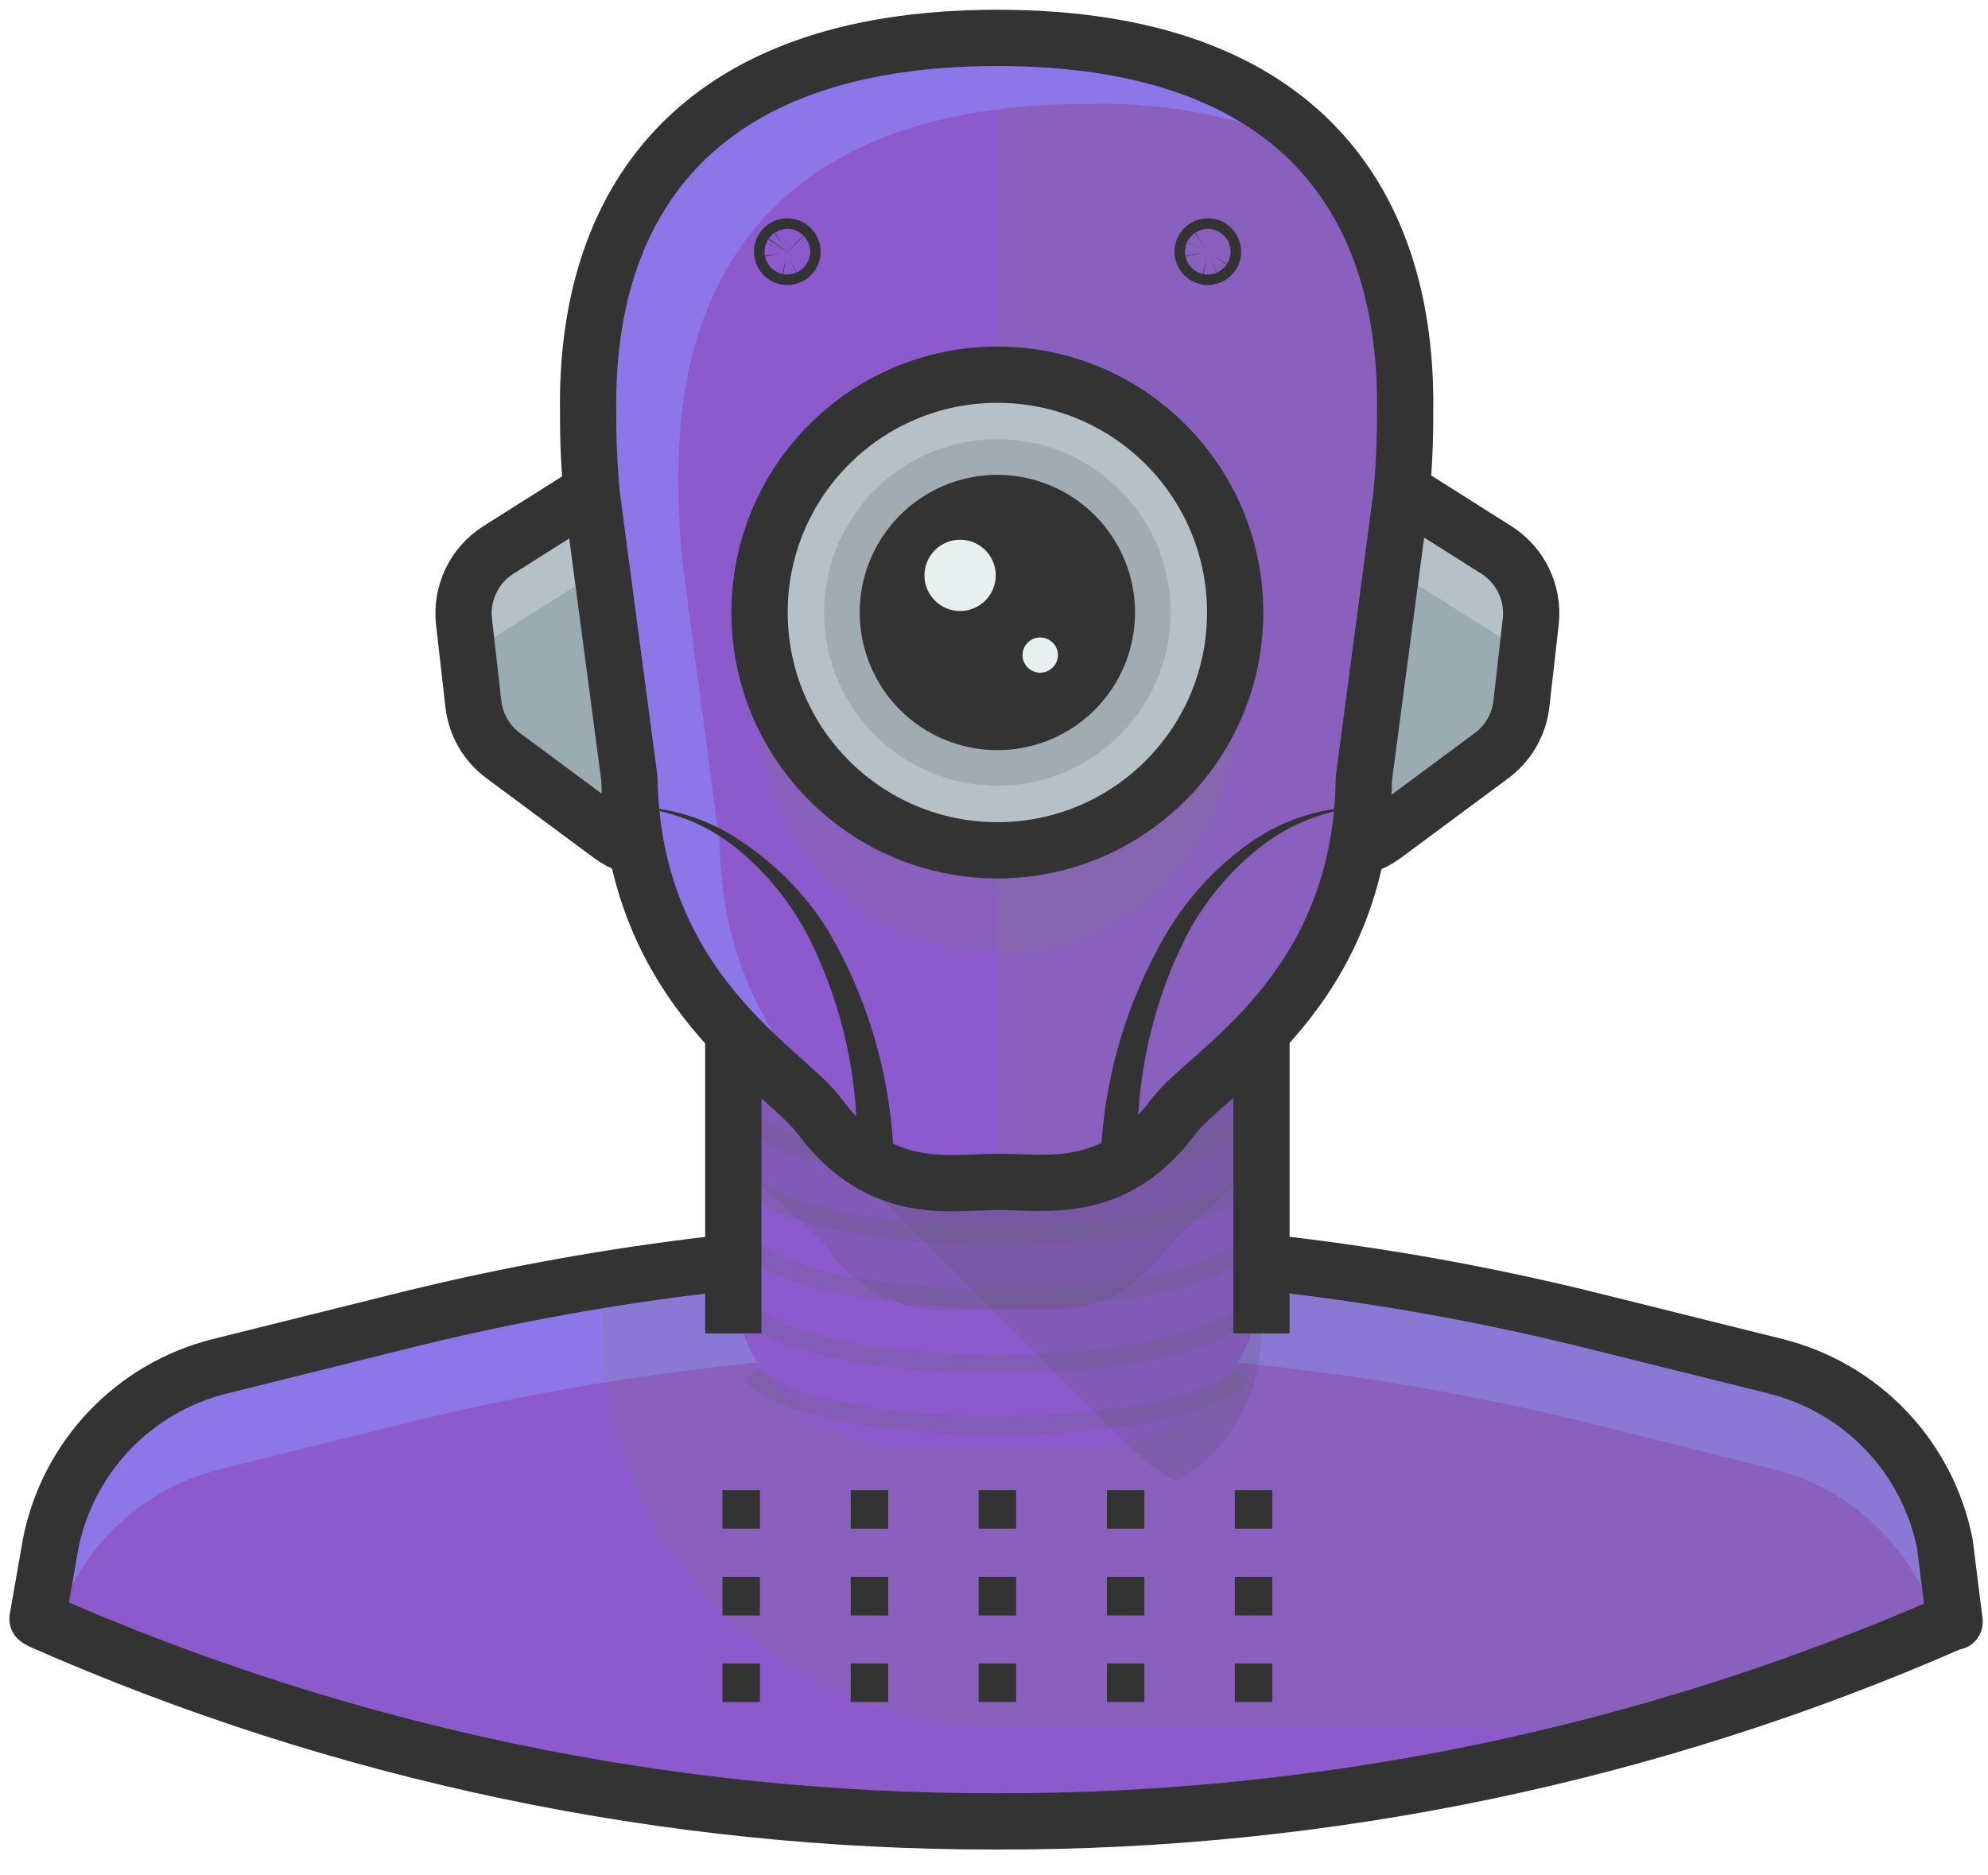 <svg width="53" height="50" viewBox="0 0 53 50" fill="none" xmlns="http://www.w3.org/2000/svg">
<path d="M15.9 13.01L13.29 14.66C12.973 14.86 12.719 15.145 12.556 15.483C12.393 15.821 12.329 16.197 12.37 16.57L12.62 18.77C12.652 19.043 12.739 19.306 12.876 19.543C13.014 19.781 13.199 19.987 13.42 20.15L16.28 22.27C16.589 22.498 16.956 22.631 17.339 22.656C17.722 22.68 18.104 22.594 18.439 22.407C18.774 22.221 19.049 21.942 19.23 21.604C19.411 21.265 19.491 20.882 19.46 20.5L18.95 14.5C18.915 14.162 18.795 13.839 18.6 13.56C18.406 13.282 18.144 13.058 17.838 12.909C17.533 12.759 17.195 12.691 16.856 12.708C16.517 12.726 16.188 12.83 15.9 13.01Z" fill="#B5C1C6"/>
<path d="M15.9 15.27L13.29 16.92C12.944 17.143 12.675 17.468 12.52 17.85L12.62 18.76C12.652 19.033 12.739 19.296 12.877 19.533C13.014 19.771 13.199 19.977 13.42 20.14L16.28 22.26C16.528 22.444 16.815 22.568 17.119 22.623C17.422 22.677 17.735 22.661 18.031 22.575C18.327 22.489 18.6 22.335 18.827 22.126C19.054 21.917 19.23 21.658 19.34 21.37L18.95 16.79C18.92 16.45 18.803 16.123 18.61 15.84C18.418 15.558 18.156 15.33 17.85 15.177C17.544 15.025 17.204 14.953 16.863 14.97C16.522 14.986 16.19 15.089 15.9 15.27Z" fill="#9AACB2"/>
<path d="M15.9 13.01L13.29 14.66C12.973 14.86 12.719 15.145 12.556 15.483C12.393 15.821 12.329 16.197 12.37 16.57L12.62 18.77C12.652 19.043 12.739 19.306 12.876 19.543C13.014 19.781 13.199 19.987 13.42 20.15L16.28 22.27C16.589 22.498 16.956 22.631 17.339 22.656C17.722 22.68 18.104 22.594 18.439 22.407C18.774 22.221 19.049 21.942 19.23 21.604C19.411 21.265 19.491 20.882 19.46 20.5L18.95 14.5C18.915 14.162 18.795 13.839 18.6 13.56C18.406 13.282 18.144 13.058 17.838 12.909C17.533 12.759 17.195 12.691 16.856 12.708C16.517 12.726 16.188 12.83 15.9 13.01V13.01Z" stroke="#333333" stroke-width="1.5" stroke-linejoin="round"/>
<path d="M37.28 13.01L39.89 14.66C40.207 14.86 40.461 15.145 40.624 15.483C40.787 15.821 40.851 16.197 40.81 16.57L40.56 18.77C40.529 19.043 40.441 19.306 40.304 19.543C40.166 19.781 39.981 19.987 39.76 20.15L36.9 22.27C36.591 22.498 36.224 22.631 35.841 22.656C35.458 22.68 35.076 22.594 34.741 22.407C34.406 22.221 34.131 21.942 33.95 21.604C33.769 21.265 33.689 20.882 33.72 20.5L34.23 14.5C34.265 14.162 34.385 13.839 34.58 13.56C34.774 13.282 35.036 13.058 35.342 12.909C35.647 12.759 35.985 12.691 36.324 12.708C36.663 12.726 36.992 12.83 37.28 13.01Z" fill="#B5C1C6"/>
<path d="M37.28 15.27L39.89 16.92C40.236 17.143 40.505 17.468 40.66 17.85L40.56 18.76C40.529 19.033 40.441 19.296 40.304 19.533C40.166 19.771 39.981 19.977 39.76 20.14L36.9 22.26C36.652 22.444 36.365 22.568 36.062 22.623C35.758 22.677 35.446 22.661 35.149 22.575C34.853 22.489 34.58 22.335 34.353 22.126C34.126 21.917 33.95 21.658 33.84 21.37L34.23 16.79C34.26 16.45 34.377 16.123 34.57 15.84C34.763 15.558 35.024 15.33 35.33 15.177C35.636 15.025 35.976 14.953 36.317 14.97C36.659 14.986 36.99 15.089 37.28 15.27Z" fill="#9AACB2"/>
<path d="M37.28 13.01L39.89 14.66C40.207 14.86 40.461 15.145 40.624 15.483C40.787 15.821 40.851 16.197 40.81 16.57L40.56 18.77C40.529 19.043 40.441 19.306 40.304 19.543C40.166 19.781 39.981 19.987 39.76 20.15L36.9 22.27C36.591 22.498 36.224 22.631 35.841 22.656C35.458 22.68 35.076 22.594 34.741 22.407C34.406 22.221 34.131 21.942 33.95 21.604C33.769 21.265 33.689 20.882 33.72 20.5L34.23 14.5C34.265 14.162 34.385 13.839 34.58 13.56C34.774 13.282 35.036 13.058 35.342 12.909C35.647 12.759 35.985 12.691 36.324 12.708C36.663 12.726 36.992 12.83 37.28 13.01V13.01Z" stroke="#333333" stroke-width="1.5" stroke-linejoin="round"/>
<path d="M51.85 41.16C51.625 40.026 51.083 38.98 50.286 38.142C49.489 37.305 48.471 36.711 47.35 36.43L42.65 35.26C37.418 33.943 32.045 33.272 26.65 33.26H26.55C21.155 33.272 15.782 33.943 10.55 35.26L5.85 36.43C4.729 36.711 3.711 37.305 2.914 38.142C2.117 38.98 1.575 40.026 1.35 41.16L1 43.16L1.1 43.22C9.121 46.756 17.794 48.575 26.56 48.56C35.338 48.583 44.023 46.77 52.06 43.24H52.11L51.85 41.16Z" fill="#8D77E8"/>
<path d="M47.35 39.19L42.64 38.01C37.408 36.693 32.035 36.022 26.64 36.01H26.54C21.145 36.022 15.772 36.693 10.54 38.01L5.84 39.18C4.808 39.439 3.861 39.965 3.094 40.703C2.328 41.442 1.768 42.368 1.47 43.39C9.388 46.824 17.929 48.591 26.56 48.58C35.194 48.591 43.738 46.825 51.66 43.39C51.364 42.378 50.812 41.459 50.057 40.724C49.302 39.988 48.369 39.459 47.35 39.19Z" fill="#8C5ACC"/>
<path opacity="0.18" d="M47.35 36.43L42.65 35.26C37.418 33.943 32.045 33.272 26.65 33.26H26.55C23.035 33.277 19.527 33.575 16.06 34.15V35.44C16.084 38.255 17.212 40.947 19.202 42.938C21.193 44.928 23.885 46.056 26.7 46.08H44.34C46.973 45.312 49.552 44.37 52.06 43.26L51.79 41.21C51.577 40.075 51.047 39.024 50.261 38.178C49.476 37.332 48.466 36.726 47.35 36.43Z" fill="#7F7F7F"/>
<path d="M51.85 41.16C51.625 40.026 51.083 38.98 50.286 38.142C49.489 37.305 48.471 36.711 47.35 36.43L42.65 35.26C37.418 33.943 32.045 33.272 26.65 33.26H26.55C21.155 33.272 15.782 33.943 10.55 35.26L5.85 36.43C4.729 36.711 3.711 37.305 2.914 38.142C2.117 38.98 1.575 40.026 1.35 41.16L1 43.16L1.1 43.22C9.121 46.756 17.794 48.575 26.56 48.56C35.338 48.583 44.023 46.77 52.06 43.24H52.11L51.85 41.16Z" stroke="#333333" stroke-width="1.5" stroke-linejoin="round"/>
<path d="M33.63 34.14V25.33H19.55V34.14C19.584 35.334 20.089 36.467 20.954 37.291C21.819 38.115 22.975 38.564 24.17 38.54H29.06C30.247 38.553 31.392 38.1 32.247 37.276C33.102 36.453 33.599 35.327 33.63 34.14Z" fill="#8C5ACC"/>
<path opacity="0.18" d="M33.63 30.85V26.31H19.55V30.84C20.55 31.98 21.61 32.69 22 33.22C23.55 35.32 25.36 34.93 26.59 34.92C27.82 34.91 29.59 35.32 31.18 33.22C31.57 32.7 32.61 32.01 33.63 30.85Z" fill="#4E5454"/>
<path opacity="0.18" d="M31.37 39.51C32.061 39.096 32.632 38.51 33.029 37.809C33.425 37.107 33.632 36.315 33.63 35.51V26.42H19.55V28.01L30.14 38.59C30.504 38.954 30.918 39.263 31.37 39.51Z" fill="#4E5454"/>
<g opacity="0.45">
<path opacity="0.45" d="M33.15 29.89C31.34 31.7 21.85 31.7 20.04 29.89" stroke="#5D6268" stroke-width="0.5" stroke-linejoin="round"/>
</g>
<g opacity="0.45">
<path opacity="0.45" d="M33.15 31.58C31.34 33.39 21.85 33.39 20.04 31.58" stroke="#5D6268" stroke-width="0.5" stroke-linejoin="round"/>
</g>
<g opacity="0.45">
<path opacity="0.45" d="M33.15 33.27C31.34 35.08 21.85 35.08 20.04 33.27" stroke="#5D6268" stroke-width="0.5" stroke-linejoin="round"/>
</g>
<g opacity="0.45">
<path opacity="0.45" d="M33.15 35.01C31.34 36.82 21.85 36.82 20.04 35.01" stroke="#5D6268" stroke-width="0.5" stroke-linejoin="round"/>
</g>
<g opacity="0.45">
<path opacity="0.45" d="M33.15 36.65C31.34 38.46 21.85 38.46 20.04 36.65" stroke="#5D6268" stroke-width="0.5" stroke-linejoin="round"/>
</g>
<path d="M33.63 35.55V26.31H19.55V35.55" stroke="#333333" stroke-width="1.5" stroke-linejoin="round"/>
<path d="M26.59 1.01C18.4 1.01 15.59 5.55 15.68 11.01C15.676 11.745 15.71 12.479 15.78 13.21L16.78 20.76C16.88 26.43 20.97 28.54 21.85 29.76C23.45 31.92 25.3 31.52 26.57 31.51C27.84 31.5 29.69 31.92 31.29 29.76C32.17 28.57 36.29 26.46 36.36 20.76L37.36 13.21C37.43 12.479 37.464 11.745 37.46 11.01C37.55 5.55 34.79 1.01 26.59 1.01Z" fill="#8C5ACC"/>
<path opacity="0.18" d="M31.31 29.75C32.19 28.56 36.31 26.45 36.38 20.75L37.38 13.2C37.45 12.469 37.484 11.735 37.48 11C37.54 5.52 34.78 1 26.58 1V31.5C27.86 31.51 29.71 31.91 31.31 29.75Z" fill="#7F7F7F"/>
<path d="M19.19 22.52L18.19 14.97C18.12 14.239 18.086 13.505 18.09 12.77C18.04 7.29 20.8 2.77 29 2.77C31.111 2.711 33.208 3.135 35.13 4.01C33.42 2.14 30.68 1.01 26.59 1.01C18.4 1.01 15.59 5.55 15.68 11.01C15.676 11.745 15.71 12.479 15.78 13.21L16.78 20.76C16.88 26.43 20.97 28.54 21.85 29.76C22.395 30.576 23.221 31.163 24.17 31.41C23.18 30.19 19.29 28.01 19.19 22.52Z" fill="#8D77E8"/>
<path d="M26.59 1.01C18.4 1.01 15.59 5.55 15.68 11.01C15.676 11.745 15.71 12.479 15.78 13.21L16.78 20.76C16.88 26.43 20.97 28.54 21.85 29.76C23.45 31.92 25.3 31.52 26.57 31.51C27.84 31.5 29.69 31.92 31.29 29.76C32.17 28.57 36.29 26.46 36.36 20.76L37.36 13.21C37.43 12.479 37.464 11.745 37.46 11.01C37.55 5.55 34.79 1.01 26.59 1.01Z" stroke="#333333" stroke-width="1.5" stroke-linejoin="round"/>
<path d="M16.76 21.51C17.831 21.5 18.879 21.822 19.76 22.43C20.685 23.041 21.469 23.842 22.06 24.78C23.173 26.671 23.782 28.816 23.83 31.01H22.83C22.934 28.935 22.5 26.868 21.57 25.01C21.099 24.082 20.438 23.265 19.63 22.61C18.813 21.951 17.808 21.566 16.76 21.51Z" fill="#333333"/>
<path d="M36.42 21.51C35.367 21.574 34.36 21.965 33.54 22.63C32.734 23.279 32.073 24.09 31.6 25.01C30.675 26.87 30.241 28.935 30.34 31.01H29.34C29.403 28.812 30.029 26.666 31.16 24.78C31.728 23.85 32.484 23.049 33.38 22.43C34.274 21.817 35.336 21.495 36.42 21.51Z" fill="#333333"/>
<path d="M21.13 6.71C21.13 6.738 21.122 6.765 21.107 6.788C21.091 6.811 21.069 6.829 21.044 6.839C21.018 6.85 20.99 6.853 20.963 6.847C20.936 6.842 20.911 6.829 20.891 6.809C20.872 6.789 20.858 6.764 20.853 6.737C20.847 6.71 20.85 6.682 20.861 6.656C20.871 6.631 20.889 6.609 20.912 6.594C20.935 6.578 20.962 6.57 20.99 6.57C21.027 6.57 21.063 6.585 21.089 6.611C21.115 6.637 21.13 6.673 21.13 6.71Z" stroke="#333333" stroke-width="1.5" stroke-linejoin="round"/>
<path d="M32.34 6.71C32.34 6.738 32.332 6.765 32.316 6.788C32.301 6.811 32.279 6.829 32.254 6.839C32.228 6.85 32.2 6.853 32.173 6.847C32.146 6.842 32.121 6.829 32.101 6.809C32.081 6.789 32.068 6.764 32.063 6.737C32.057 6.71 32.06 6.682 32.071 6.656C32.081 6.631 32.099 6.609 32.122 6.594C32.145 6.578 32.172 6.57 32.2 6.57C32.237 6.57 32.273 6.585 32.299 6.611C32.325 6.637 32.34 6.673 32.34 6.71Z" stroke="#333333" stroke-width="1.5" stroke-linejoin="round"/>
<path opacity="0.18" d="M26.59 25.42C30.091 25.42 32.93 22.581 32.93 19.08C32.93 15.579 30.091 12.74 26.59 12.74C23.088 12.74 20.25 15.579 20.25 19.08C20.25 22.581 23.088 25.42 26.59 25.42Z" fill="#7F7F7F"/>
<path d="M26.59 22.67C30.091 22.67 32.93 19.831 32.93 16.33C32.93 12.829 30.091 9.99 26.59 9.99C23.088 9.99 20.25 12.829 20.25 16.33C20.25 19.831 23.088 22.67 26.59 22.67Z" fill="#B5C1C6"/>
<path d="M26.59 20.95C29.142 20.95 31.21 18.881 31.21 16.33C31.21 13.778 29.142 11.71 26.59 11.71C24.038 11.71 21.97 13.778 21.97 16.33C21.97 18.881 24.038 20.95 26.59 20.95Z" fill="#A1ACB2"/>
<path d="M26.59 22.67C30.091 22.67 32.93 19.831 32.93 16.33C32.93 12.829 30.091 9.99 26.59 9.99C23.088 9.99 20.25 12.829 20.25 16.33C20.25 19.831 23.088 22.67 26.59 22.67Z" stroke="#333333" stroke-width="1.5" stroke-linejoin="round"/>
<path d="M29.76 16.33C29.76 16.957 29.574 17.57 29.226 18.091C28.877 18.613 28.382 19.019 27.803 19.259C27.224 19.499 26.586 19.561 25.971 19.439C25.357 19.317 24.792 19.015 24.348 18.572C23.905 18.128 23.603 17.563 23.481 16.948C23.358 16.334 23.421 15.696 23.661 15.117C23.901 14.538 24.308 14.043 24.829 13.694C25.35 13.346 25.963 13.16 26.59 13.16C27.431 13.16 28.237 13.494 28.831 14.088C29.426 14.683 29.76 15.489 29.76 16.33Z" fill="#333333"/>
<path d="M29.76 16.33C29.76 16.957 29.574 17.57 29.226 18.091C28.877 18.613 28.382 19.019 27.803 19.259C27.224 19.499 26.586 19.561 25.971 19.439C25.357 19.317 24.792 19.015 24.348 18.572C23.905 18.128 23.603 17.563 23.481 16.948C23.358 16.334 23.421 15.696 23.661 15.117C23.901 14.538 24.308 14.043 24.829 13.694C25.35 13.346 25.963 13.16 26.59 13.16C27.431 13.16 28.237 13.494 28.831 14.088C29.426 14.683 29.76 15.489 29.76 16.33V16.33Z" stroke="#333333" stroke-linejoin="round"/>
<path d="M26.27 16.01C26.137 16.143 25.968 16.234 25.784 16.271C25.599 16.308 25.408 16.29 25.234 16.218C25.06 16.146 24.912 16.025 24.807 15.868C24.702 15.712 24.646 15.528 24.646 15.34C24.646 15.152 24.702 14.968 24.807 14.812C24.912 14.655 25.06 14.534 25.234 14.462C25.408 14.39 25.599 14.371 25.784 14.409C25.968 14.446 26.137 14.537 26.27 14.67C26.447 14.848 26.547 15.089 26.547 15.34C26.547 15.591 26.447 15.832 26.27 16.01Z" fill="#E8EFEF"/>
<path d="M28.06 17.8C27.994 17.865 27.91 17.909 27.819 17.927C27.728 17.944 27.634 17.934 27.549 17.898C27.463 17.863 27.39 17.802 27.339 17.725C27.288 17.648 27.26 17.558 27.26 17.465C27.26 17.372 27.288 17.282 27.339 17.205C27.39 17.128 27.463 17.067 27.549 17.032C27.634 16.996 27.728 16.986 27.819 17.003C27.91 17.021 27.994 17.065 28.06 17.13C28.106 17.173 28.142 17.225 28.167 17.282C28.192 17.34 28.205 17.402 28.205 17.465C28.205 17.528 28.192 17.59 28.167 17.648C28.142 17.705 28.106 17.757 28.06 17.8Z" fill="#E8EFEF"/>
<path d="M19.76 39.73V40.76" stroke="#333333" stroke-linejoin="round"/>
<path d="M23.18 39.73V40.76" stroke="#333333" stroke-linejoin="round"/>
<path d="M26.59 39.73V40.76" stroke="#333333" stroke-linejoin="round"/>
<path d="M30.01 39.73V40.76" stroke="#333333" stroke-linejoin="round"/>
<path d="M33.42 39.73V40.76" stroke="#333333" stroke-linejoin="round"/>
<path d="M19.76 42.04V43.07" stroke="#333333" stroke-linejoin="round"/>
<path d="M23.18 42.04V43.07" stroke="#333333" stroke-linejoin="round"/>
<path d="M26.59 42.04V43.07" stroke="#333333" stroke-linejoin="round"/>
<path d="M30.01 42.04V43.07" stroke="#333333" stroke-linejoin="round"/>
<path d="M33.42 42.04V43.07" stroke="#333333" stroke-linejoin="round"/>
<path d="M19.76 44.35V45.38" stroke="#333333" stroke-linejoin="round"/>
<path d="M23.18 44.35V45.38" stroke="#333333" stroke-linejoin="round"/>
<path d="M26.59 44.35V45.38" stroke="#333333" stroke-linejoin="round"/>
<path d="M30.01 44.35V45.38" stroke="#333333" stroke-linejoin="round"/>
<path d="M33.42 44.35V45.38" stroke="#333333" stroke-linejoin="round"/>
</svg>
